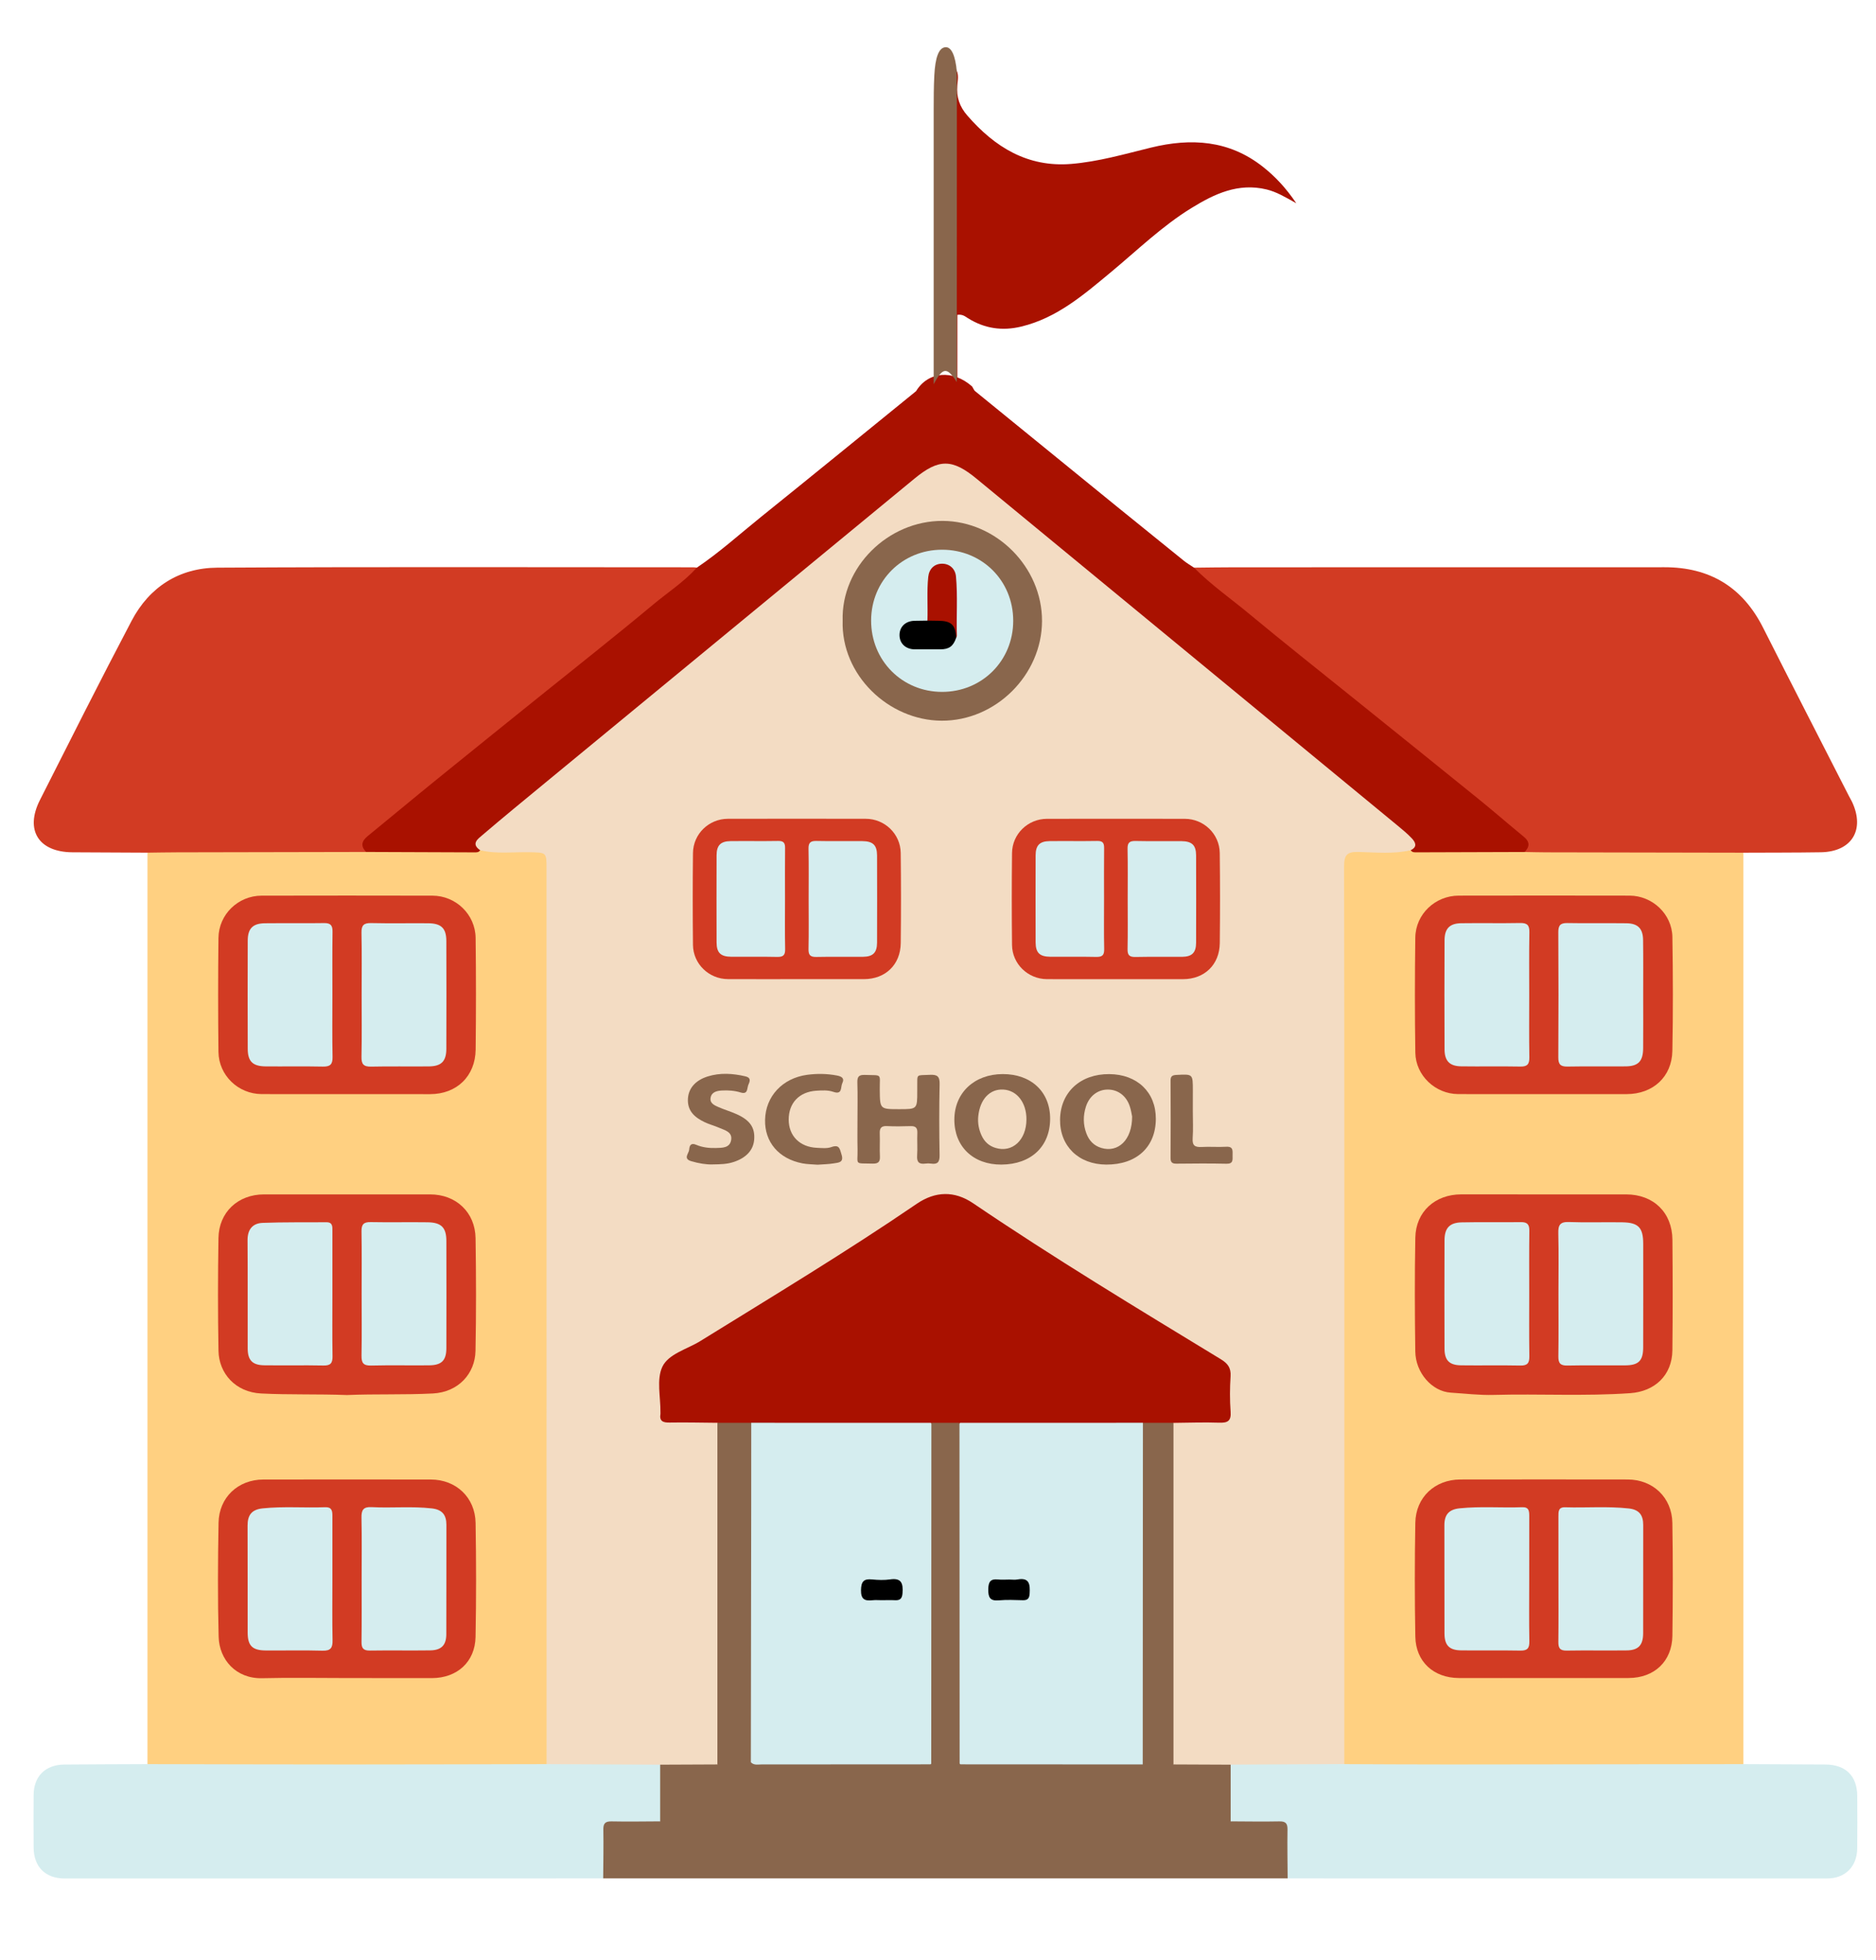 <?xml version="1.0" encoding="utf-8"?>
<!-- Generator: Adobe Illustrator 23.0.3, SVG Export Plug-In . SVG Version: 6.00 Build 0)  -->
<svg version="1.0" id="Layer_1" xmlns="http://www.w3.org/2000/svg" xmlns:xlink="http://www.w3.org/1999/xlink" x="0px" y="0px"
	 viewBox="0 0 601.12 627.91" style="enable-background:new 0 0 601.12 627.91;" xml:space="preserve">
<g>
	<path style="display:none;fill:#F6F6F6;" d="M0.06,313.95C0.06,210.3,0.07,106.65,0,3c0-2.45,0.55-3,3-3
		c198.37,0.07,396.75,0.07,595.12,0c2.45,0,3,0.55,3,3c-0.07,207.3-0.07,414.6,0,621.9c0,2.45-0.55,3-3,3
		c-198.37-0.07-396.75-0.07-595.12,0c-2.45,0-3-0.55-3-3C0.07,521.25,0.06,417.6,0.06,313.95z"/>
	<path style="fill:#FFD081;" d="M558.63,273.13c0,97.32,0,194.63,0,291.95c-1.27,1.51-3.05,1.37-4.72,1.37
		c-39.58,0.04-79.15,0.05-118.73,0.01c-1.57,0-3.18-0.01-4.54-1.01c-1.6-2.15-1.13-4.67-1.13-7.06
		c-0.03-38.56-0.02-77.13-0.02-115.69c0-54.02,0-108.03,0-162.05c0-8.75,0.17-8.92,9.03-8.9c4.38,0.01,8.76-0.03,13.13-0.24
		c5.41,0.58,10.85,0.16,16.27,0.25c6.88,0.12,13.77-0.12,20.65,0.1c21.29-0.23,42.58-0.07,63.87-0.08
		C554.56,271.76,556.88,271.26,558.63,273.13z"/>
	<path style="fill:#FFD081;" d="M47.25,565.07c0-97.32,0-194.63,0-291.95c1.5-1.7,3.56-1.37,5.45-1.37
		c21.51,0.04,43.03-0.2,64.54,0.1c11.11-0.24,22.23-0.04,33.35-0.09c1.21-0.01,2.4-0.01,3.59-0.27c5.22,0.29,10.45,0.2,15.68,0.25
		c5.66,0.06,6.43,0.87,6.52,6.65c0.01,0.73,0.01,1.46,0.01,2.19c0,92.43,0,184.85-0.02,277.28c0,2.51,0.5,5.14-1.02,7.46
		c-1.32,1.09-2.93,1.11-4.5,1.12c-39.62,0.05-79.25,0.04-118.87,0C50.3,566.44,48.52,566.58,47.25,565.07z"/>
	<path style="fill:#D23B23;" d="M558.63,273.13c-21.06-0.04-42.11-0.07-63.17-0.12c-2.31-0.01-4.62-0.07-6.93-0.11
		c0.47-3.11-1.43-4.91-3.58-6.63c-19.09-15.28-38.03-30.74-57.04-46.11c-14.38-11.62-28.75-23.24-43.12-34.89
		c-1.09-0.88-2.54-1.62-2.2-3.44c4.26-0.04,8.51-0.12,12.77-0.12c45.99-0.01,91.97,0.01,137.96-0.02
		c14.54-0.01,25.05,6.35,31.62,19.37c9.09,18,18.32,35.93,27.49,53.89c0.33,0.65,0.72,1.27,1.03,1.93
		c4.19,8.95-0.13,15.96-10.03,16.11C575.17,273.12,566.9,273.09,558.63,273.13z"/>
	<path style="fill:#D23B23;" d="M117.35,272.89c-20.2,0.04-40.41,0.08-60.61,0.12c-3.16,0.01-6.33,0.07-9.49,0.11
		c-8.03-0.04-16.05-0.06-24.08-0.12c-10.83-0.08-15.25-7.12-10.37-16.75c9.71-19.18,19.37-38.4,29.38-57.42
		c5.72-10.87,15.29-16.93,27.46-17c50.85-0.29,101.7-0.12,152.56-0.12c0.36,0,0.72,0.07,1.09,0.11c0.34,1.83-1.11,2.56-2.2,3.44
		c-22.91,18.48-45.77,37.02-68.65,55.54c-10.49,8.5-20.99,16.99-31.51,25.45C118.79,267.98,116.87,269.78,117.35,272.89z"/>
	<path style="fill:#A91100;" d="M117.35,272.89c-1.95-1.93-1.44-3.53,0.53-5.13c7.31-5.96,14.55-12.01,21.88-17.95
		c10.89-8.84,21.83-17.62,32.75-26.42c12.24-9.86,24.6-19.58,36.67-29.65c4.72-3.94,9.95-7.31,14.11-11.92
		c7.26-4.88,13.73-10.75,20.52-16.21c16.63-13.38,33.16-26.87,49.73-40.32c3.83-6.33,11.78-6.99,17.96-1.49
		c0.28,0.46,0.5,0.97,0.84,1.4c15.25,12.41,30.49,24.82,45.74,37.22c7.06,5.74,14.14,11.46,21.23,17.17
		c1.03,0.83,2.19,1.5,3.29,2.24c5.46,5.52,11.84,9.94,17.78,14.88c10.88,9.04,21.99,17.81,33,26.68
		c13.37,10.77,26.76,21.51,40.11,32.32c4.98,4.03,9.82,8.24,14.78,12.31c1.95,1.6,1.95,3.15,0.27,4.88
		c-11.52,0.04-23.03,0.08-34.55,0.11c-0.72,0-1.48,0.07-1.94-0.67c0.32-3.02-1.78-4.67-3.75-6.26
		c-9.83-7.95-19.53-16.07-29.29-24.11c-23.27-19.18-46.57-38.32-69.82-57.52c-12.66-10.45-25.34-20.87-38.01-31.3
		c-5.74-4.73-10.8-4.69-16.46-0.01c-29.69,24.58-59.49,49.02-89.23,73.54c-15.67,12.92-31.32,25.86-47.04,38.71
		c-2.21,1.81-4.87,3.45-4.59,6.96c-0.47,0.74-1.23,0.67-1.95,0.67C140.38,272.97,128.87,272.93,117.35,272.89z"/>
	<path style="fill:#D5EDEF;" d="M430.75,565.07c11.29,0.04,22.59,0.12,33.88,0.11c31.33-0.02,62.67-0.07,94-0.11
		c8.75,0.04,17.5,0.07,26.25,0.12c6.54,0.04,10.19,3.64,10.23,10.11c0.03,5.59,0.06,11.19-0.01,16.78c-0.07,5.8-3.83,9.61-9.63,9.61
		c-57.63,0.02-115.25-0.01-172.88-0.02c-2.07-2.41-1.22-5.33-1.27-8.03c-0.22-10.1,1.19-8.8-8.9-9c-2.84-0.06-5.85,0.73-8.48-1.12
		c-1.45-6.18-1.65-12.34,0.1-18.5c1.45-1.14,3.19-1.07,4.88-1.07c8.99-0.04,17.98-0.03,26.97,0
		C427.59,563.94,429.33,563.85,430.75,565.07z"/>
	<path style="fill:#D5EDEF;" d="M47.25,565.07c21.62,0.04,43.23,0.11,64.85,0.11c21.01,0,42.02-0.07,63.03-0.11
		c1.19-1.04,2.65-1.11,4.11-1.12c9.44-0.05,18.88-0.05,28.32,0c1.45,0.01,2.92,0.06,4.17,0.97c1.13,1.3,1.2,2.91,1.12,4.47
		c-0.25,4.67,0.89,9.43-0.84,14.01c-2.57,2.02-5.61,1.17-8.45,1.23c-10.23,0.21-8.78-1.1-9,8.97c-0.06,2.72,0.8,5.64-1.28,8.07
		c-57.51,0.01-115.01,0.03-172.52,0.03c-6.26,0-9.95-3.73-9.99-9.98c-0.04-5.59-0.05-11.19,0-16.78c0.06-6.01,3.79-9.69,9.86-9.74
		C29.51,565.13,38.38,565.11,47.25,565.07z"/>
	<path style="fill:#89664C;" d="M193.28,601.67c0.03-5.19,0.14-10.38,0.05-15.56c-0.04-2.02,0.55-2.74,2.64-2.7
		c5.19,0.11,10.38,0.01,15.57-0.01c1.53-1.28,3.39-1.22,5.21-1.22c57.46-0.02,114.92-0.02,172.38,0c1.82,0,3.68-0.06,5.21,1.22
		c5.19,0.02,10.38,0.12,15.57,0.01c2.09-0.05,2.68,0.68,2.64,2.7c-0.09,5.19,0.02,10.38,0.05,15.56
		C339.49,601.67,266.39,601.67,193.28,601.67z"/>
	<path style="fill:#A91100;" d="M306.74,121.84c-0.2-0.19-0.41-0.39-0.61-0.58c-1.23-1.67-1.29-3.61-1.29-5.57
		c0-29.41-0.01-58.82,0.02-88.23c0-1.9-0.32-3.95,1.35-5.46c1.12,1.68,0.68,3.58,0.53,5.33c-0.33,3.75,0.73,6.82,3.2,9.66
		c8.8,10.15,19.34,16.65,33.27,15.52c8.71-0.71,17.13-3.16,25.59-5.23c12.85-3.14,25.04-2.4,35.87,6.15
		c3.92,3.09,7.31,6.68,10.7,11.68c-3.61-2.02-6.34-3.65-9.5-4.42c-9.09-2.22-16.76,1.43-24.06,5.92
		c-9.44,5.8-17.39,13.55-25.88,20.6c-8.68,7.2-17.25,14.63-28.66,17.39c-6.11,1.48-11.77,0.66-17.1-2.67
		c-0.89-0.55-1.76-1.35-3.42-1.08C306.74,107.82,306.74,114.83,306.74,121.84z"/>
	<path style="fill:#89664C;" d="M306.61,23.12c-0.01,33.09-0.02,66.18-0.03,99.27c-3.13-4.92-4.49-4.8-7.4,0.67
		c0-29.33,0-58.66,0-87.99c0-3.64,0.01-7.26,0.2-10.91c0.29-5.7,1.4-8.81,3.49-9.03C304.83,14.91,306.16,17.76,306.61,23.12z"/>
	<path style="fill:#F3DCC3;" d="M211.54,565.25c-12.13-0.06-24.27-0.12-36.4-0.18c-0.01-95.6-0.02-191.2-0.02-286.8
		c0-5.26,0-5.17-5.31-5.29c-5.32-0.13-10.68,0.64-15.96-0.65c-3.02-2.05-0.71-3.62,0.68-4.81c6.66-5.69,13.43-11.23,20.19-16.8
		c39.42-32.47,78.86-64.91,118.27-97.39c7.81-6.44,12.11-6.43,19.91,0c44.95,37.04,89.92,74.05,134.88,111.08
		c1.59,1.31,3.2,2.63,4.61,4.13c1.16,1.23,1.89,2.72-0.35,3.78c-5.52,1.31-11.13,0.71-16.69,0.57c-3.68-0.09-4.67,0.89-4.67,4.64
		c0.12,70.06,0.09,140.11,0.09,210.17c0,25.78-0.01,51.57-0.02,77.35c-12.13,0.06-24.27,0.12-36.4,0.18
		c-1.18,0.98-2.6,1.25-4.05,1.15c-4.83-0.33-9.79,1.05-14.5-1.03c-1.21-1.57-1.07-3.44-1.07-5.24c-0.03-33.14-0.02-66.28-0.01-99.42
		c0-1.33,0-2.67,0.37-3.97c0.68-2.1,2.48-2.07,4.18-2.11c3.53-0.09,7.06-0.09,10.58-0.01c2.53,0.06,3.59-1.04,3.38-3.51
		c-0.04-0.48-0.08,0.11,0-0.36c1.61-9.1-1.73-14.72-10.15-19.42c-21.13-11.79-41.34-25.17-61.73-38.21c-3.28-2.1-6.41-4.43-9.64-6.6
		c-6-4.03-11.72-4-17.7,0.07c-22.52,15.37-45.81,29.5-69.05,43.72c-3.11,1.9-6.13,3.97-9.33,5.73c-2.17,1.2-3.06,2.94-3,5.37
		c0.07,3.16,0.12,6.33-0.01,9.49c-0.11,2.63,0.88,3.8,3.59,3.71c3.4-0.1,6.81-0.08,10.22,0.01c1.68,0.04,3.51-0.1,4.3,1.98
		c0.56,1.91,0.43,3.86,0.43,5.8c0.01,32.05,0.02,64.1-0.01,96.14c0,2.27,0.38,4.64-0.99,6.73c-3.95,2.2-8.25,0.85-12.38,1.13
		C215.65,566.56,213.41,566.74,211.54,565.25z"/>
	<path style="fill:#D23B23;" d="M494.46,382.58c8.88,0,17.75-0.01,26.63,0c8.74,0.02,14.73,5.8,14.8,14.54
		c0.1,11.79,0.12,23.59-0.01,35.38c-0.09,8.04-5.65,13.2-13.51,13.75c-14.57,1.02-29.15,0.16-43.72,0.56
		c-4.64,0.13-9.21-0.44-13.8-0.73c-6.02-0.39-11.26-6.37-11.35-13.17c-0.17-12.16-0.22-24.32,0.01-36.48
		c0.15-8.29,6.31-13.85,14.69-13.86C476.95,382.57,485.71,382.58,494.46,382.58z"/>
	<path style="fill:#D23B23;" d="M494.46,537.5c-9.01,0-18.01,0.02-27.02-0.01c-8.07-0.03-13.79-5.24-13.93-13.25
		c-0.22-12.17-0.22-24.34,0-36.5c0.15-8.15,6.28-13.82,14.39-13.84c17.89-0.03,35.78-0.03,53.67,0c8.07,0.02,14.17,5.76,14.3,13.92
		c0.2,12.04,0.17,24.1,0.01,36.14c-0.11,8.19-5.79,13.51-14.04,13.53C512.71,537.52,503.58,537.5,494.46,537.5z"/>
	<path style="fill:#D23B23;" d="M494.59,350.46c-9.12,0-18.24,0.03-27.36-0.01c-7.3-0.04-13.61-5.94-13.72-13.27
		c-0.19-12.28-0.17-24.57-0.01-36.85c0.1-7.52,6.37-13.44,13.92-13.45c18.24-0.03,36.48-0.04,54.73,0
		c7.33,0.02,13.61,5.91,13.73,13.26c0.19,12.16,0.23,24.33-0.01,36.48c-0.16,8.33-6.22,13.82-14.64,13.84
		C512.34,350.48,503.47,350.46,494.59,350.46z"/>
	<path style="fill:#D23B23;" d="M111.19,446.85c-9.3-0.36-18.39-0.04-27.51-0.5c-8.3-0.42-13.53-6.49-13.67-13.66
		c-0.22-12.03-0.2-24.08-0.01-36.11c0.13-8.31,6.25-13.99,14.59-14c17.75-0.02,35.51-0.01,53.26,0c8.28,0.01,14.4,5.72,14.53,14.03
		c0.19,12.03,0.22,24.08-0.02,36.11c-0.14,7.18-5.39,13.21-13.69,13.63C129.43,446.82,120.22,446.46,111.19,446.85z"/>
	<path style="fill:#D23B23;" d="M111.01,537.5c-9.01,0-18.01-0.17-27.01,0.05c-8.42,0.2-13.75-6-13.94-13.27
		c-0.32-12.16-0.25-24.34-0.03-36.5c0.14-8.15,6.26-13.86,14.35-13.87c17.89-0.03,35.78-0.03,53.67,0
		c8.09,0.01,14.2,5.73,14.34,13.89c0.21,12.17,0.22,24.34-0.01,36.51c-0.15,8.01-5.88,13.18-13.98,13.21
		C129.26,537.52,120.13,537.5,111.01,537.5z"/>
	<path style="fill:#D23B23;" d="M111.2,350.46c-9.12,0-18.24,0.03-27.36-0.01c-7.51-0.03-13.75-6-13.84-13.53
		c-0.14-12.16-0.14-24.32,0-36.48c0.09-7.55,6.3-13.53,13.82-13.55c18.24-0.04,36.48-0.04,54.73,0c7.51,0.01,13.75,5.99,13.85,13.53
		c0.15,11.92,0.15,23.84,0.01,35.75c-0.1,8.56-6.06,14.28-14.57,14.3C128.95,350.48,120.08,350.46,111.2,350.46z"/>
	<path style="fill:#89664C;" d="M376,565.17c6.11,0.03,12.23,0.05,18.34,0.08c0,6.05,0,12.1,0,18.15
		c-57.53,0.02-115.06,0.04-172.59,0.05c-3.41,0-6.81-0.04-10.22-0.05c0-6.05,0-12.1,0-18.15c6.11-0.03,12.23-0.05,18.34-0.08
		c1.38-1.23,3.08-1.16,4.76-1.17c4.54-0.03,9.09,0.04,13.63-0.24c15.01,0.42,30.02,0.06,45.03,0.18c1.69,0.01,3.39-0.08,5.08,0.14
		c3.05-0.18,6.09-0.18,9.14,0c16.71-0.25,33.41-0.26,50.12,0c4.78-0.28,9.57-0.11,14.35-0.11
		C373.42,563.97,374.85,564.12,376,565.17z"/>
	<path style="fill:#A91100;" d="M229.87,455.74c-5.11-0.04-10.22-0.17-15.33-0.08c-2.13,0.04-3.3-0.45-2.91-2.8
		c0.02-0.12,0-0.24,0-0.36c0.07-4.98-1.33-10.66,0.62-14.74c1.97-4.12,7.94-5.6,12.16-8.21c23.27-14.39,46.72-28.52,69.33-43.95
		c5.95-4.06,12.09-4.24,18.08-0.18c25.89,17.55,52.65,33.7,79.36,49.95c2.24,1.36,3.3,2.78,3.13,5.47
		c-0.24,3.76-0.27,7.56,0.01,11.31c0.23,3.04-0.96,3.65-3.71,3.55c-4.86-0.17-9.73,0.02-14.6,0.06c-1.21,1.01-2.67,1.11-4.13,1.1
		c-4.73-0.01-9.47,0.18-14.2-0.11c-16.7,0.24-33.4,0.26-50.1,0c-3.06,0.17-6.12,0.18-9.18,0c-16.71,0.25-33.42,0.26-50.12,0
		c-4.89,0.28-9.79,0.11-14.69,0.1C232.24,456.83,230.95,456.64,229.87,455.74z"/>
	<path style="fill:#89664C;" d="M357.72,455.74c6.1,0,12.19,0,18.29,0c0,36.48,0,72.95,0,109.43c-6.11,0-12.23,0-18.34,0
		c-1.26-1.39-1.2-3.13-1.2-4.83c-0.03-33.27-0.03-66.54,0-99.81C356.47,458.85,356.35,457.09,357.72,455.74z"/>
	<path style="fill:#89664C;" d="M229.87,455.74c6.1,0,12.19,0,18.29,0c1.36,1.35,1.25,3.11,1.25,4.8
		c0.03,33.06,0.04,66.12-0.01,99.18c0,1.67,0.14,3.45-1.35,4.73c-3.94,1.57-8.05,0.42-12.07,0.71c-2.02,0.15-4.07,0.01-6.11,0.01
		C229.88,528.69,229.87,492.22,229.87,455.74z"/>
	<path style="fill:#89664C;" d="M354.48,373.03c-8.87-0.04-14.91-5.92-14.81-14.43c0.11-8.73,6.49-14.62,15.79-14.55
		c8.95,0.07,14.93,5.82,14.9,14.33C370.33,367.41,364.2,373.07,354.48,373.03z"/>
	<path style="fill:#89664C;" d="M320.9,373.03c-9.04,0.06-15.12-5.75-15.1-14.43c0.03-8.55,6.39-14.53,15.49-14.56
		c9.14-0.02,15.23,5.71,15.2,14.32C336.46,367.25,330.39,372.96,320.9,373.03z"/>
	<path style="fill:#F3DCC3;" d="M362.76,357.63c0.03,7.5-4.47,11.69-9.86,10.07c-2.43-0.73-3.94-2.37-4.8-4.67
		c-1.06-2.83-1.06-5.69-0.15-8.54c1.09-3.42,3.8-5.5,7.05-5.49c3.16,0,5.82,1.93,6.96,5.21
		C362.44,355.57,362.63,357.02,362.76,357.63z"/>
	<path style="fill:#F3DCC3;" d="M328.9,358.53c-0.01,6.66-4.54,10.81-9.93,9.15c-2.1-0.64-3.53-2-4.42-3.91
		c-0.92-1.96-1.31-4.06-1.09-6.22c0.56-5.47,3.71-8.8,8.04-8.55C325.86,349.25,328.91,353.18,328.9,358.53z"/>
	<path style="fill:#89664C;" d="M274.76,358.47c0-3.88,0.09-7.77-0.04-11.65c-0.06-1.85,0.4-2.58,2.39-2.51
		c5.8,0.19,4.73-0.57,4.79,4.77c0.07,6.2,0.02,6.2,6.24,6.2c5.77,0,5.77,0,5.77-5.78c0-0.39-0.01-0.78,0-1.17
		c0.07-4.53-0.57-3.82,4.06-4.05c2.37-0.12,3.17,0.51,3.11,3.01c-0.17,7.57-0.15,15.15-0.01,22.72c0.04,2.23-0.65,3.03-2.79,2.7
		c-0.57-0.09-1.17-0.08-1.74,0c-1.97,0.27-2.82-0.42-2.67-2.54c0.17-2.42-0.04-4.86,0.07-7.28c0.07-1.68-0.6-2.23-2.21-2.18
		c-2.52,0.08-5.05,0.12-7.57-0.01c-1.88-0.09-2.33,0.76-2.26,2.43c0.09,2.42-0.07,4.86,0.05,7.28c0.09,1.8-0.58,2.35-2.34,2.31
		c-6.03-0.16-4.72,0.59-4.83-4.67C274.7,364.88,274.76,361.67,274.76,358.47z"/>
	<path style="fill:#89664C;" d="M228.19,372.98c-1.78,0.06-4.26-0.31-6.7-1.04c-2.73-0.81-0.73-2.48-0.65-3.73
		c0.08-1.22,0.51-2.26,2.24-1.52c1.98,0.85,4.12,1.09,6.28,1.03c2.06-0.06,4.48,0.03,4.92-2.55c0.45-2.65-2.08-3.15-3.89-3.95
		c-1.51-0.66-3.13-1.07-4.61-1.78c-3.14-1.5-5.58-3.57-5.35-7.52c0.19-3.3,2.38-5.88,6.33-7.12c4-1.25,8.03-0.98,12.07-0.04
		c1.75,0.4,1.57,1.4,1.01,2.59c-0.54,1.13-0.07,3.33-2.48,2.59c-1.99-0.61-4-0.75-6.04-0.64c-1.62,0.09-3.29,0.47-3.62,2.3
		c-0.33,1.8,1.27,2.47,2.6,3.05c1.87,0.8,3.83,1.38,5.69,2.21c4.34,1.93,5.97,4.35,5.67,8.16c-0.27,3.41-2.6,5.9-6.67,7.2
		C233.02,372.87,231,372.95,228.19,372.98z"/>
	<path style="fill:#89664C;" d="M261.96,373.07c-1.6-0.14-3.27-0.13-4.88-0.44c-7.54-1.47-12.09-6.82-11.93-13.93
		c0.16-7.51,5.55-13.34,13.45-14.42c3.19-0.43,6.39-0.39,9.57,0.22c1.4,0.27,2.55,0.79,1.72,2.48c-0.59,1.2,0.11,3.78-2.84,2.76
		c-1.75-0.61-3.65-0.49-5.5-0.37c-5.45,0.36-8.83,3.91-8.83,9.25c0,5.21,3.54,8.79,9.02,9.04c1.55,0.07,3.23,0.27,4.63-0.23
		c2.64-0.95,2.72,0.6,3.29,2.41c0.8,2.56-0.99,2.55-2.42,2.79C265.52,372.92,263.76,372.93,261.96,373.07z"/>
	<path style="fill:#89664C;" d="M382.21,355.92c0,2.92,0.15,5.84-0.05,8.74c-0.15,2.29,0.76,2.85,2.86,2.73
		c2.62-0.15,5.25,0.09,7.87-0.07c2.39-0.15,2.05,1.37,2.06,2.82c0.01,1.39,0.23,2.67-1.96,2.62c-5.34-0.13-10.69-0.07-16.03-0.02
		c-1.36,0.01-1.89-0.42-1.88-1.83c0.05-8.26,0.05-16.52,0-24.78c-0.01-1.43,0.58-1.75,1.9-1.82c5.24-0.27,5.24-0.32,5.24,4.9
		C382.21,351.45,382.21,353.69,382.21,355.92z"/>
	<path style="fill:#D5EDEF;" d="M490,414.32c0,6.7-0.06,13.39,0.04,20.09c0.03,2.15-0.56,3.04-2.87,2.99
		c-6.33-0.13-12.66,0.01-18.99-0.07c-3.78-0.04-5.31-1.6-5.32-5.35c-0.04-11.56-0.04-23.13,0-34.69c0.01-3.89,1.59-5.66,5.46-5.75
		c6.33-0.14,12.66,0.01,18.99-0.08c2.08-0.03,2.75,0.74,2.73,2.78C489.95,400.93,490,407.63,490,414.32z"/>
	<path style="fill:#D5EDEF;" d="M499.37,414.37c0-6.45,0.11-12.9-0.05-19.34c-0.07-2.62,0.56-3.71,3.42-3.6
		c5.71,0.21,11.43-0.01,17.15,0.09c5.14,0.09,6.63,1.71,6.64,6.87c0.01,11.07,0.02,22.14-0.01,33.21c-0.01,4.24-1.45,5.7-5.67,5.74
		c-6.2,0.05-12.41-0.07-18.61,0.06c-2.27,0.05-2.93-0.76-2.9-2.95C499.44,427.75,499.37,421.06,499.37,414.37z"/>
	<path style="fill:#D5EDEF;" d="M490,505.72c0,6.69-0.08,13.38,0.04,20.07c0.04,2.24-0.7,2.96-2.93,2.91
		c-6.32-0.12-12.65,0.01-18.98-0.07c-3.74-0.05-5.27-1.63-5.28-5.39c-0.04-11.56,0.01-23.11-0.03-34.67
		c-0.01-3.39,1.42-5.08,4.9-5.44c6.68-0.68,13.37-0.11,20.05-0.35c2.17-0.08,2.24,1.27,2.24,2.86
		C489.99,492.34,490,499.03,490,505.72z"/>
	<path style="fill:#D5EDEF;" d="M499.37,505.8c0-6.69,0.01-13.38-0.01-20.07c0-1.53-0.06-3,2.15-2.93
		c6.8,0.21,13.61-0.37,20.41,0.38c3.34,0.37,4.62,2.15,4.61,5.32c-0.03,11.56,0.01,23.11-0.02,34.67c-0.01,3.78-1.53,5.42-5.21,5.47
		c-6.45,0.08-12.9-0.05-19.34,0.06c-2.18,0.04-2.65-0.89-2.62-2.83C499.42,519.18,499.37,512.49,499.37,505.8z"/>
	<path style="fill:#D5EDEF;" d="M526.52,319c0,5.59,0.04,11.18-0.01,16.76c-0.03,4.19-1.56,5.78-5.66,5.81
		c-6.19,0.06-12.39-0.06-18.59,0.06c-2.22,0.04-2.95-0.7-2.94-2.92c0.08-13.36,0.08-26.73,0-40.09c-0.01-2.18,0.63-3,2.89-2.96
		c6.31,0.12,12.63-0.01,18.95,0.07c3.68,0.05,5.29,1.7,5.33,5.4C526.57,307.1,526.52,313.05,526.52,319z"/>
	<path style="fill:#D5EDEF;" d="M490,318.64c0,6.68-0.07,13.36,0.04,20.04c0.03,2.19-0.65,3-2.9,2.95
		c-6.31-0.12-12.63,0.02-18.95-0.07c-3.67-0.05-5.3-1.71-5.32-5.41c-0.05-11.66-0.05-23.32,0-34.99c0.02-3.71,1.63-5.38,5.3-5.44
		c6.32-0.09,12.64,0.05,18.95-0.07c2.23-0.04,2.97,0.71,2.93,2.93C489.93,305.28,490,311.96,490,318.64z"/>
	<path style="fill:#D5EDEF;" d="M115.88,414.49c0-6.7,0.07-13.39-0.04-20.08c-0.04-2.21,0.69-3,2.93-2.96
		c6.08,0.12,12.17-0.03,18.26,0.06c4.39,0.06,5.99,1.69,6,5.97c0.03,11.44,0.03,22.89,0,34.33c-0.01,3.97-1.52,5.48-5.52,5.52
		c-6.21,0.06-12.42-0.08-18.62,0.07c-2.48,0.06-3.09-0.87-3.05-3.19C115.96,427.64,115.88,421.07,115.88,414.49z"/>
	<path style="fill:#D5EDEF;" d="M106.51,414.35c0,6.69-0.07,13.38,0.04,20.07c0.03,2.16-0.59,3.02-2.88,2.97
		c-6.32-0.13-12.65,0.01-18.98-0.07c-3.77-0.04-5.31-1.6-5.32-5.35c-0.04-11.56,0.04-23.12-0.05-34.67c-0.03-3.46,1.6-5.48,4.84-5.6
		c6.8-0.26,13.62-0.15,20.43-0.2c2.04-0.02,1.92,1.41,1.92,2.77C106.51,400.97,106.51,407.66,106.51,414.35z"/>
	<path style="fill:#D5EDEF;" d="M106.51,505.64c0,6.57-0.09,13.14,0.05,19.71c0.05,2.45-0.56,3.45-3.22,3.38
		c-6.08-0.18-12.16-0.02-18.25-0.07c-4.23-0.03-5.72-1.52-5.73-5.69c-0.03-11.44,0.02-22.87-0.03-34.31
		c-0.01-3.35,1.31-5.14,4.82-5.51c6.68-0.7,13.37-0.12,20.04-0.37c2.1-0.08,2.33,1.11,2.32,2.78
		C106.49,492.26,106.51,498.95,106.51,505.64z"/>
	<path style="fill:#D5EDEF;" d="M115.88,505.85c0-6.57,0.09-13.14-0.05-19.71c-0.05-2.46,0.58-3.53,3.24-3.39
		c6.43,0.34,12.88-0.32,19.31,0.41c3.31,0.38,4.67,2.08,4.66,5.28c-0.03,11.68,0.02,23.36-0.03,35.04
		c-0.01,3.49-1.61,5.11-5.15,5.15c-6.45,0.09-12.9-0.04-19.34,0.06c-2.11,0.03-2.71-0.77-2.68-2.78
		C115.93,519.24,115.88,512.54,115.88,505.85z"/>
	<path style="fill:#D5EDEF;" d="M115.88,318.8c0-6.68,0.09-13.36-0.05-20.04c-0.05-2.42,0.77-3.15,3.14-3.09
		c6.07,0.14,12.15,0.01,18.22,0.06c4.19,0.03,5.81,1.58,5.83,5.65c0.04,11.54,0.04,23.08,0,34.62c-0.02,3.93-1.61,5.53-5.52,5.58
		c-6.19,0.07-12.39-0.07-18.59,0.07c-2.43,0.05-3.13-0.8-3.08-3.16C115.97,331.93,115.88,325.36,115.88,318.8z"/>
	<path style="fill:#D5EDEF;" d="M106.51,318.5c0,6.68-0.09,13.36,0.05,20.04c0.05,2.42-0.78,3.15-3.14,3.1
		c-6.07-0.13-12.15-0.01-18.22-0.06c-4.21-0.03-5.81-1.56-5.82-5.65c-0.04-11.54-0.04-23.08,0-34.62c0.01-3.91,1.62-5.54,5.53-5.58
		c6.32-0.07,12.63,0.04,18.95-0.06c2.1-0.03,2.72,0.77,2.69,2.78C106.46,305.14,106.51,311.82,106.51,318.5z"/>
	<path style="fill:#D5EDEF;" d="M366.22,455.74c-0.02,36.48-0.04,72.95-0.06,109.43c-19.48-0.01-38.96-0.02-58.43-0.03
		c-1.69-1.28-1.66-3.03-1.66-4.72c-0.04-33.31-0.04-66.62,0-99.93c0-1.69-0.05-3.44,1.6-4.75
		C327.19,455.74,346.71,455.74,366.22,455.74z"/>
	<path style="fill:#D5EDEF;" d="M240.59,564.45c0.04-27.48,0.08-54.96,0.12-82.44c0.01-8.76,0.01-17.51,0.01-26.27
		c19.17,0,38.35,0,57.52,0c1.62,1.31,1.57,3.06,1.57,4.75c0.04,33.31,0.04,66.62,0,99.93c0,1.7,0.03,3.44-1.63,4.72
		c-18.04,0.01-36.08,0.04-54.12,0.03C242.86,565.17,241.52,565.51,240.59,564.45z"/>
	<path style="fill:#89664C;" d="M298.39,565.15c0.02-36.47,0.04-72.93,0.05-109.4c3,0,6,0,9,0c0.02,36.47,0.04,72.93,0.05,109.4
		C304.46,565.15,301.42,565.15,298.39,565.15z"/>
	<path d="M323.45,505.95c0.85,0,1.73,0.13,2.55-0.02c3.9-0.73,4.08,1.61,3.92,4.48c-0.08,1.54-0.61,2.2-2.17,2.16
		c-2.55-0.06-5.13-0.2-7.66,0.04c-2.89,0.28-3.46-0.98-3.42-3.58c0.04-2.37,0.72-3.37,3.14-3.1
		C321,506.06,322.23,505.95,323.45,505.95z"/>
	<path d="M282.45,512.56c-0.96,0-1.94-0.09-2.89,0.02c-2.47,0.28-3.72-0.29-3.67-3.25c0.05-2.73,0.86-3.69,3.54-3.42
		c1.91,0.19,3.89,0.27,5.78-0.01c3.72-0.56,4.19,1.38,3.98,4.38c-0.12,1.71-0.72,2.38-2.4,2.29
		C285.35,512.5,283.9,512.56,282.45,512.56z"/>
	<path style="fill:#89664C;" d="M270.01,198.77c-0.5-17.13,14.56-32,32.05-31.92c17.16,0.08,31.87,14.77,31.83,32.07
		c-0.04,17.25-14.81,32.01-32.17,31.93C284.68,230.76,269.46,216.18,270.01,198.77z"/>
	<path style="fill:#D5EDEF;" d="M324.66,198.85c0,12.8-10.01,22.78-22.82,22.77c-12.78-0.02-22.74-10.05-22.71-22.88
		c0.03-12.72,9.99-22.65,22.73-22.66C314.7,176.07,324.67,186.02,324.66,198.85z"/>
	<path style="fill:#A91100;" d="M297.17,198.79c0.17-4.67-0.23-9.36,0.27-14.03c0.27-2.53,1.93-4.18,4.39-4.2
		c2.46-0.02,4.26,1.63,4.49,4.09c0.58,6.31,0.09,12.64,0.29,18.96c0.01,0.22-0.15,0.45-0.23,0.67c-0.5-0.27-0.52-0.77-0.63-1.24
		c-0.65-2.67-1.65-3.49-4.4-3.63c-1.09-0.06-2.18,0.06-3.26-0.11C297.73,199.25,297.39,199.13,297.17,198.79z"/>
	<path d="M297.17,198.79c1.15,0.02,2.3,0.05,3.45,0.05c4.2,0.02,5.58,1.32,5.76,5.44c-0.91,2.71-2.26,3.7-5.08,3.71
		c-2.73,0.01-5.46,0.02-8.19,0c-2.89-0.03-4.85-1.86-4.88-4.51c-0.03-2.67,1.89-4.55,4.76-4.63
		C294.39,198.82,295.78,198.81,297.17,198.79z"/>
	<path style="fill:#D23B23;" d="M255.33,313.63c-7.37,0-14.74,0.02-22.1-0.01c-6.06-0.03-11.11-4.85-11.18-10.93
		c-0.11-9.82-0.11-19.65,0-29.47c0.07-6.1,5.09-10.93,11.16-10.95c14.74-0.03,29.47-0.03,44.21,0c6.07,0.01,11.11,4.84,11.19,10.93
		c0.12,9.63,0.12,19.26,0.01,28.88c-0.08,6.92-4.89,11.53-11.77,11.55C269.67,313.65,262.5,313.64,255.33,313.63z"/>
	<path style="fill:#D5EDEF;" d="M259.11,288.06c0-5.4,0.07-10.8-0.04-16.19c-0.04-1.95,0.63-2.54,2.53-2.5
		c4.9,0.11,9.81,0.01,14.72,0.05c3.39,0.03,4.7,1.28,4.71,4.57c0.03,9.32,0.03,18.65,0,27.97c-0.01,3.17-1.3,4.47-4.46,4.51
		c-5,0.05-10.01-0.06-15.01,0.05c-1.96,0.04-2.53-0.65-2.49-2.55C259.18,298.66,259.11,293.36,259.11,288.06z"/>
	<path style="fill:#D5EDEF;" d="M251.54,287.82c0,5.4-0.07,10.8,0.04,16.19c0.04,1.95-0.63,2.54-2.54,2.5
		c-4.9-0.11-9.81-0.01-14.72-0.05c-3.4-0.03-4.69-1.26-4.71-4.56c-0.03-9.32-0.03-18.65,0-27.97c0.01-3.16,1.31-4.47,4.46-4.51
		c5.1-0.06,10.21,0.04,15.31-0.05c1.7-0.03,2.2,0.62,2.18,2.25C251.5,277.03,251.54,282.42,251.54,287.82z"/>
	<path style="fill:#D23B23;" d="M357.56,313.64c-7.37,0-14.74,0.02-22.1-0.01c-6.06-0.03-11.11-4.85-11.18-10.93
		c-0.11-9.82-0.11-19.65,0-29.47c0.07-6.1,5.09-10.93,11.16-10.95c14.74-0.03,29.47-0.03,44.21,0c6.07,0.01,11.11,4.84,11.19,10.93
		c0.12,9.63,0.12,19.26,0.01,28.88c-0.08,6.92-4.89,11.53-11.77,11.55C371.9,313.65,364.73,313.64,357.56,313.64z"/>
	<path style="fill:#D5EDEF;" d="M361.34,288.07c0-5.4,0.07-10.8-0.04-16.19c-0.04-1.95,0.63-2.54,2.53-2.5
		c4.9,0.11,9.81,0.01,14.72,0.05c3.39,0.03,4.7,1.28,4.71,4.57c0.03,9.32,0.03,18.65,0,27.97c-0.01,3.17-1.3,4.47-4.46,4.51
		c-5,0.05-10.01-0.06-15.01,0.05c-1.96,0.04-2.53-0.65-2.49-2.55C361.41,298.67,361.34,293.37,361.34,288.07z"/>
	<path style="fill:#D5EDEF;" d="M353.77,287.82c0,5.4-0.07,10.8,0.04,16.19c0.04,1.95-0.63,2.54-2.54,2.5
		c-4.9-0.11-9.81-0.01-14.72-0.05c-3.4-0.03-4.69-1.26-4.71-4.56c-0.03-9.32-0.03-18.65,0-27.97c0.01-3.16,1.31-4.47,4.46-4.51
		c5.1-0.06,10.21,0.04,15.31-0.05c1.7-0.03,2.2,0.62,2.18,2.25C353.73,277.03,353.77,282.43,353.77,287.82z"/>
</g>
</svg>
